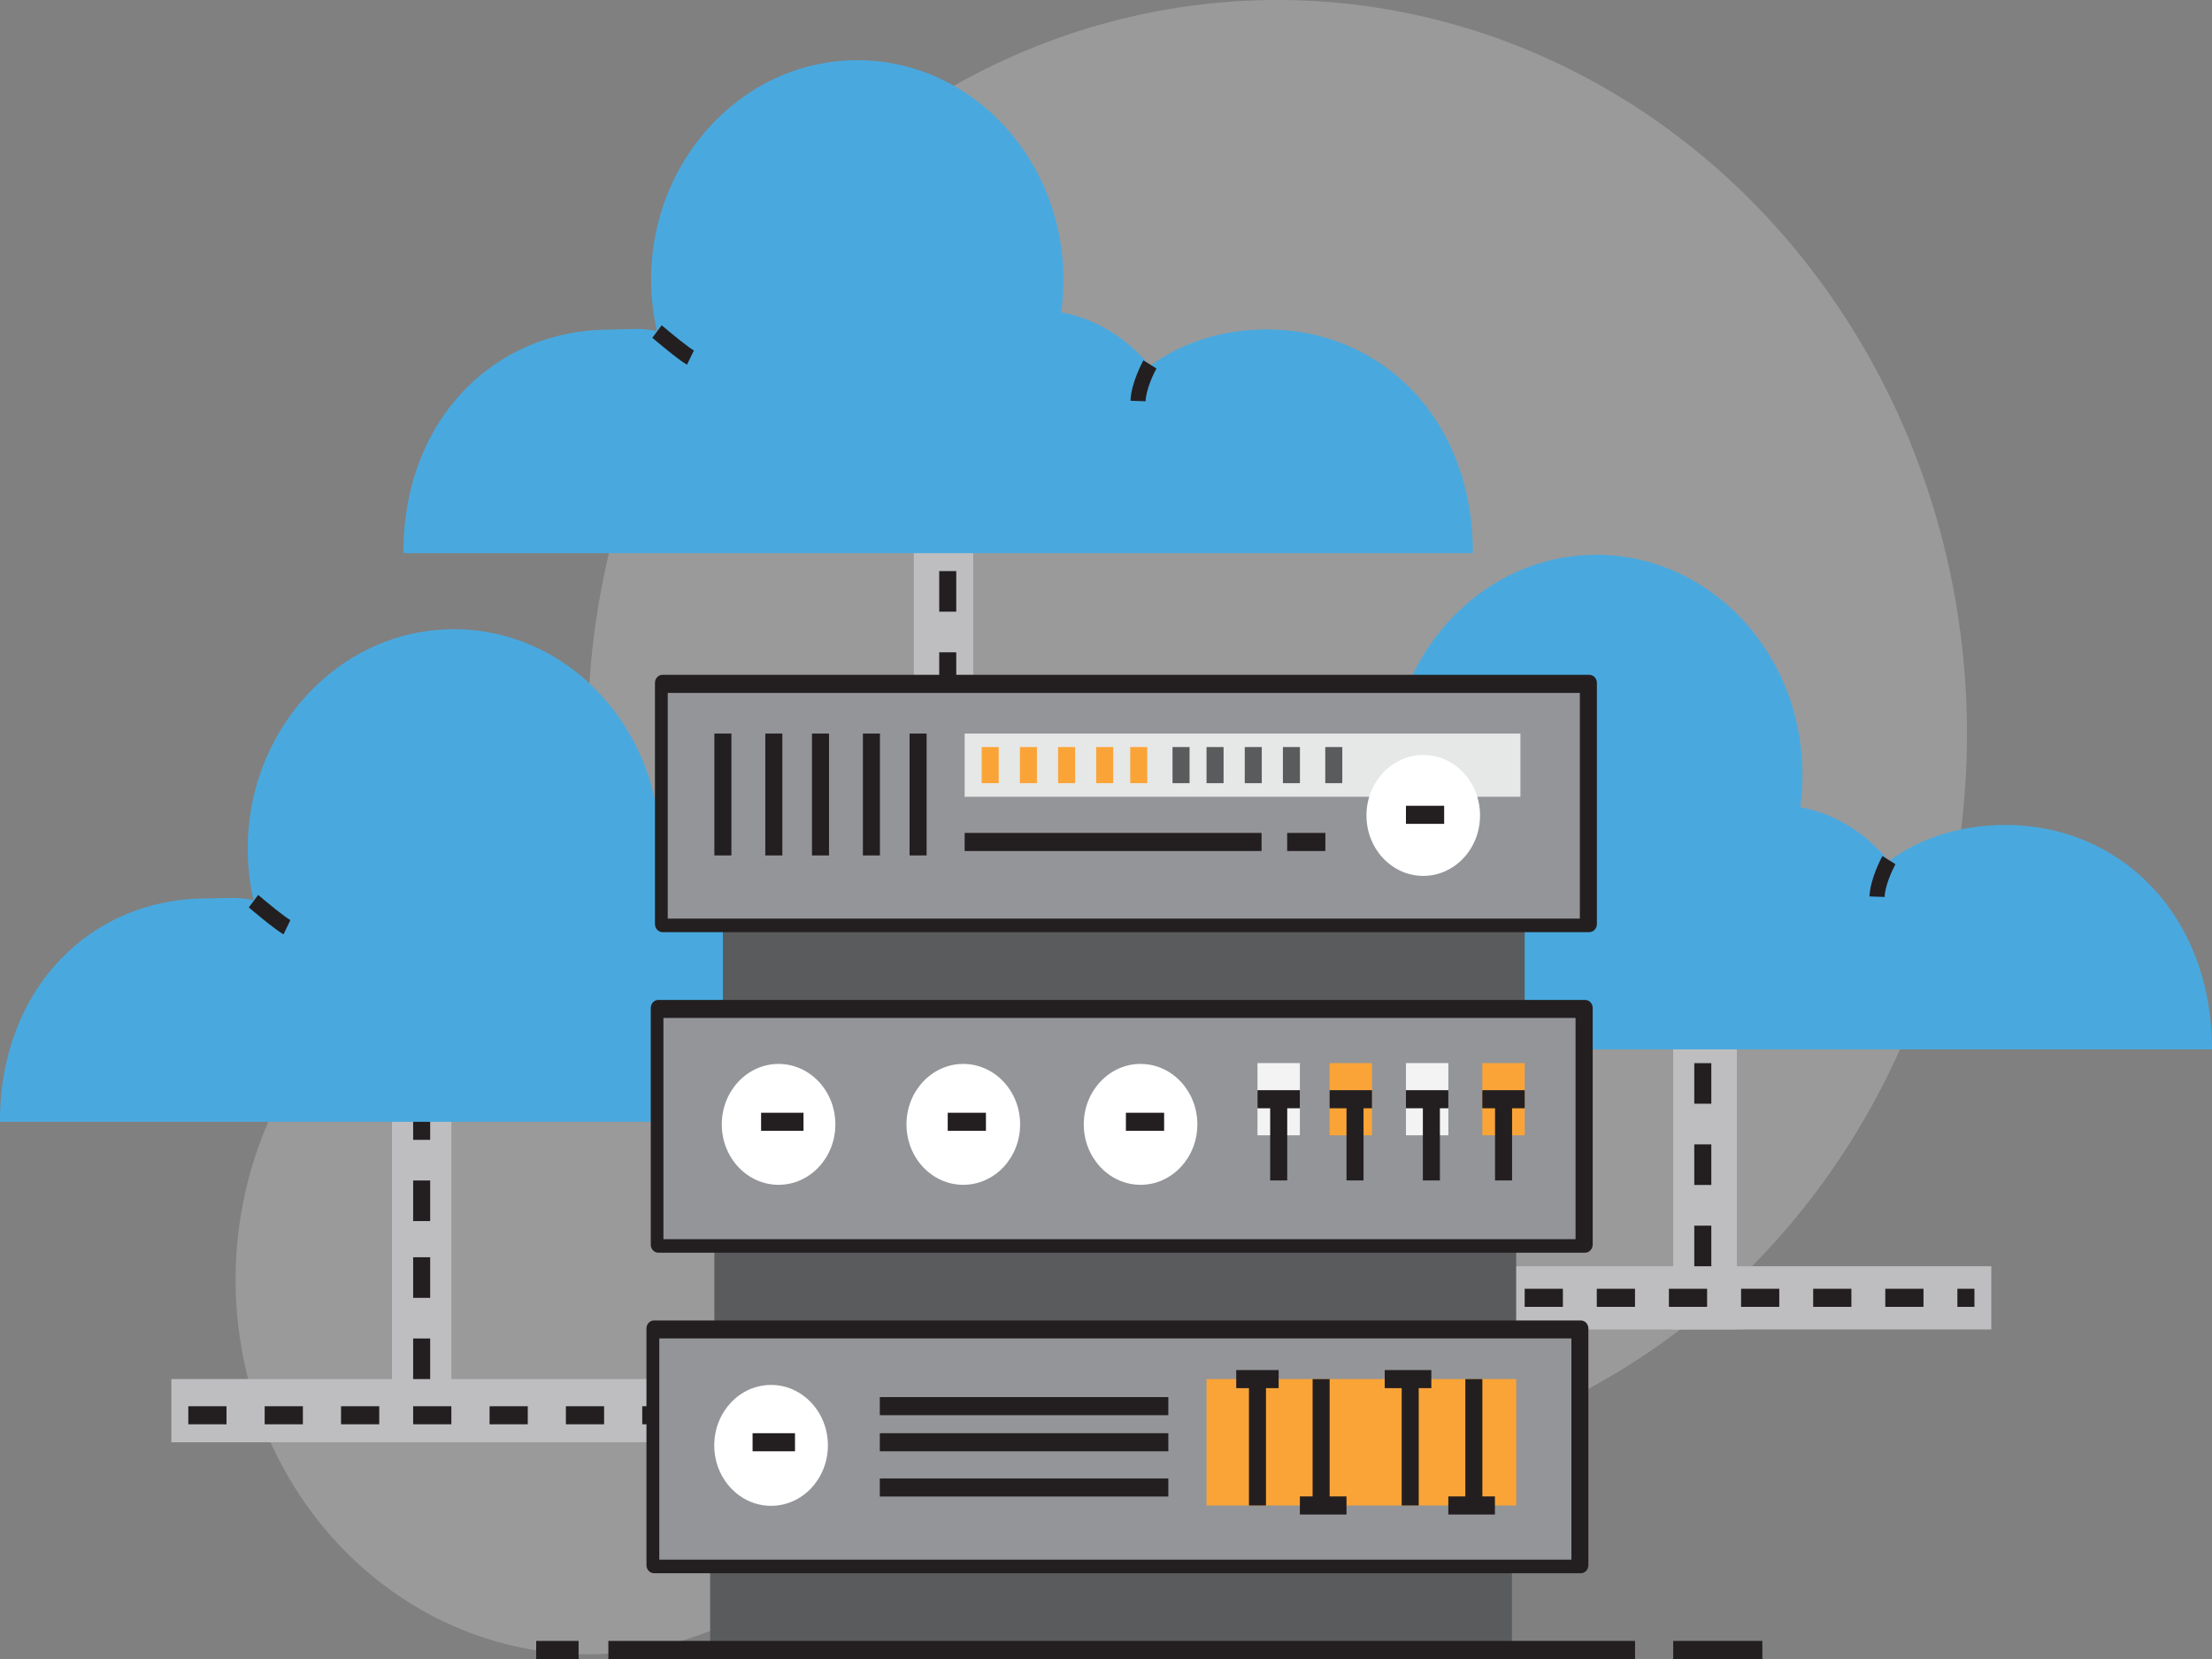 <?xml version="1.0" encoding="utf-8"?>
<!-- Generator: Adobe Illustrator 24.2.1, SVG Export Plug-In . SVG Version: 6.00 Build 0)  -->
<svg version="1.1" id="Layer_1" xmlns="http://www.w3.org/2000/svg" xmlns:xlink="http://www.w3.org/1999/xlink" x="0px" y="0px"
	 viewBox="0 0 400 300" style="enable-background:new 0 0 400 300;" xml:space="preserve">
<rect x="0" y="0" width="400" height="300" fill="#808080" stroke="none"/>
<style type="text/css">
	.st0{opacity:0.3;}
	.st1{opacity:0.7;fill:#FFFFFF;enable-background:new    ;}
	.st2{fill:#BEBEC0;}
	.st3{fill:#231F20;}
	.st4{fill:#FFFFFF;}
	.st5{fill:#49A9DF;}
	.st6{fill:#D3D4D4;stroke:#231F20;stroke-width:3.2;stroke-linejoin:round;stroke-miterlimit:10;}
	.st7{fill:#D3D4D4;}
	.st8{fill:#5A5B5D;}
	.st9{fill:#939598;}
	.st10{fill:#E6E7E7;}
	.st11{fill:#FAA438;}
	.st12{fill:#F3F3F3;}
</style>
<g>
	<g class="st0">
		<ellipse class="st1" cx="230.99" cy="132.7" rx="124.7" ry="132.7"/>
		<ellipse class="st1" cx="106.28" cy="231.39" rx="63.68" ry="67.77"/>
	</g>
	<g>
		<g>
			<rect x="70.88" y="192.24" class="st2" width="10.74" height="68.56"/>
			<rect x="30.99" y="249.38" class="st2" width="98.19" height="11.43"/>
			<g>
				<path class="st3" d="M123.05,257.56h-6.91v-3.27h6.91C123.05,254.29,123.05,257.56,123.05,257.56z M109.24,257.56h-6.91v-3.27
					h6.91V257.56z M95.44,257.56h-6.91v-3.27h6.91C95.44,254.29,95.44,257.56,95.44,257.56z M81.62,257.56h-6.91v-3.27h6.91V257.56z
					 M68.58,257.56h-6.91v-3.27h6.91V257.56z M54.77,257.56h-6.91v-3.27h6.91V257.56z M40.96,257.56h-6.91v-3.27h6.91V257.56z"/>
			</g>
			<g>
				<path class="st3" d="M77.79,249.38h-3.08v-7.34h3.08V249.38z M77.79,234.69h-3.08v-7.34h3.08V234.69z M77.79,220.81h-3.08v-7.34
					h3.08V220.81z M77.79,206.12h-3.08v-7.34h3.08V206.12z"/>
			</g>
		</g>
		<g>
			<rect x="165.25" y="82.86" class="st2" width="10.74" height="69.39"/>
			<rect x="125.35" y="140.01" class="st4" width="98.19" height="12.25"/>
			<g>
				<path class="st3" d="M217.42,147.34h-6.91v-3.27h6.91V147.34z M203.6,147.34h-6.91v-3.27h6.91V147.34z M190.56,147.34h-6.91
					v-3.27h6.91V147.34z M176.75,147.34h-6.91v-3.27h6.91V147.34z M162.95,147.34h-6.91v-3.27h6.91V147.34z M149.13,147.34h-6.91
					v-3.27h6.91C149.13,144.07,149.13,147.34,149.13,147.34z M135.33,147.34h-6.91v-3.27h6.91
					C135.33,144.07,135.33,147.34,135.33,147.34z"/>
			</g>
			<g>
				<path class="st3" d="M172.92,140.01h-3.08v-7.34h3.08V140.01z M172.92,125.3h-3.08v-7.34h3.08V125.3z M172.92,110.61h-3.08
					v-7.34h3.08V110.61z M172.92,95.91h-3.08v-7.34h3.08V95.91z"/>
			</g>
		</g>
		<g>
			<rect x="302.57" y="171.84" class="st2" width="11.51" height="68.56"/>
			<rect x="261.9" y="228.98" class="st2" width="98.19" height="11.43"/>
			<g>
				<g>
					<rect x="265.74" y="233.05" class="st3" width="3.08" height="3.27"/>
				</g>
				<g>
					<path class="st3" d="M347.83,236.32h-6.91v-3.27h6.91V236.32z M334.79,236.32h-6.91v-3.27h6.91V236.32z M321.75,236.32h-6.91
						v-3.27h6.91V236.32z M308.7,236.32h-6.91v-3.27h6.91V236.32z M295.66,236.32h-6.91v-3.27h6.91V236.32z M282.62,236.32h-6.91
						v-3.27h6.91V236.32z"/>
				</g>
				<g>
					<rect x="353.96" y="233.05" class="st3" width="3.08" height="3.27"/>
				</g>
			</g>
			<g>
				<path class="st3" d="M309.46,228.98h-3.08v-7.34h3.08V228.98z M309.46,214.28h-3.08v-7.34h3.08V214.28z M309.46,199.59h-3.08
					v-7.34h3.08V199.59z M309.46,185.71h-3.08v-7.34h3.08V185.71z"/>
			</g>
		</g>
		<g>
			<path class="st5" d="M156.13,162.44c-7.84,0-15.13,2.22-21.14,6.63c-4.07-4.93-9.69-8.56-16.04-9.69c0.25-1.89,0.4-3.92,0.4-5.9
				c0-22.92-18.27-41.34-40.16-39.58c-18.1,1.45-32.72,16.94-34.26,36.18c-0.36,4.43,0.01,8.66,0.92,12.71
				c-2.76-0.69-5.64-0.32-8.59-0.32c-20.59,0-37.27,16-37.27,40.39h193.41C193.4,178.46,176.73,162.44,156.13,162.44z"/>
			<g>
				<path class="st6" d="M0.59,201.56"/>
			</g>
			<g>
				<path class="st7" d="M45.85,162.97c0,0,4.56,3.89,6.05,4.71"/>
				<path class="st3" d="M51.27,168.96c-1.57-0.87-5.8-4.46-6.28-4.87l1.7-2.26c1.79,1.53,4.82,4.01,5.82,4.55L51.27,168.96z"/>
			</g>
			<g>
				<path class="st7" d="M134.98,168.9c0,0-2.05,3.74-2.14,6.63"/>
				<path class="st3" d="M134.2,175.58l-2.73-0.09c0.09-3.21,2.24-7.15,2.33-7.31l2.36,1.47
					C135.64,170.59,134.27,173.51,134.2,175.58z"/>
			</g>
		</g>
		<g>
			<path class="st5" d="M229.09,59.57c-7.84,0-15.14,2.2-21.14,6.62c-4.07-4.93-9.69-8.57-16.05-9.7c0.25-1.89,0.4-3.93,0.4-5.9
				c0-22.88-18.22-41.3-40.07-39.59c-17.64,1.36-32.1,16.1-34.22,34.8c-0.55,4.93-0.21,9.64,0.79,14.09
				c-2.76-0.69-5.64-0.29-8.59-0.29c-20.59,0-37.27,16.03-37.27,40.43h193.41C266.36,75.59,249.68,59.57,229.09,59.57z"/>
			<g>
				<path class="st6" d="M73.56,98.53"/>
			</g>
			<g>
				<path class="st7" d="M118.82,59.94c0,0,4.56,3.89,6.05,4.73"/>
				<path class="st3" d="M124.23,65.95c-1.57-0.87-5.78-4.46-6.27-4.87l1.7-2.26c1.79,1.53,4.82,4.01,5.82,4.55L124.23,65.95z"/>
			</g>
			<g>
				<path class="st7" d="M207.95,65.88c0,0-2.05,3.74-2.14,6.63"/>
				<path class="st3" d="M207.16,72.56l-2.73-0.09c0.09-3.21,2.24-7.15,2.33-7.31l2.36,1.47C208.59,67.57,207.22,70.5,207.16,72.56z
					"/>
			</g>
		</g>
		<g>
			<path class="st5" d="M362.72,149.18c-7.84,0-15.13,2.11-21.14,6.53c-4.07-4.93-9.68-8.61-16.04-9.74c0.25-1.89,0.4-3.95,0.4-5.93
				c0-22.97-18.35-41.43-40.29-39.59c-18.09,1.53-32.64,17.04-34.14,36.26c-0.33,4.39,0.03,8.6,0.94,12.59
				c-2.76-0.69-5.64-0.13-8.59-0.13c-20.59,0-37.27,16.2-37.27,40.59H400C400,165.39,383.31,149.18,362.72,149.18z"/>
			<g>
				<path class="st6" d="M207.19,188.17"/>
			</g>
			<g>
				<path class="st7" d="M252.45,149.57c0,0,4.56,3.89,6.05,4.71"/>
				<path class="st3" d="M257.87,155.58c-1.57-0.87-5.8-4.46-6.27-4.87l1.7-2.26c1.79,1.53,4.82,4.01,5.82,4.55L257.87,155.58z"/>
			</g>
			<g>
				<path class="st7" d="M341.58,155.52c0,0-2.05,3.74-2.14,6.63"/>
				<path class="st3" d="M340.8,162.2l-2.73-0.09c0.09-3.21,2.24-7.15,2.33-7.31l2.36,1.47C342.24,157.21,340.86,160.14,340.8,162.2
					z"/>
			</g>
		</g>
		<g>
			<rect x="130.72" y="167.76" class="st8" width="144.99" height="14.69"/>
			<rect x="129.18" y="224.89" class="st8" width="144.99" height="15.5"/>
			<rect x="128.42" y="282.86" class="st8" width="144.99" height="15.5"/>
			<g>
				<rect x="119.22" y="123.67" class="st9" width="168.01" height="43.26"/>
				<path class="st3" d="M287.39,168.56H119.81c-0.75,0-1.37-0.65-1.37-1.45v-43.63c0-0.79,0.6-1.45,1.37-1.45H287.4
					c0.75,0,1.37,0.65,1.37,1.45v43.63C288.76,167.92,288.15,168.56,287.39,168.56z M120.75,166.11h164.94V125.3H120.75V166.11z"/>
			</g>
			<g>
				<rect x="118.45" y="182.43" class="st9" width="168.01" height="42.46"/>
				<path class="st3" d="M286.63,226.53H119.05c-0.75,0-1.37-0.65-1.37-1.45v-42.81c0-0.79,0.6-1.45,1.37-1.45h167.59
					c0.75,0,1.37,0.65,1.37,1.45v42.81C287.99,225.87,287.38,226.53,286.63,226.53z M119.97,224.08h164.94v-40.01H119.97V224.08z"/>
			</g>
			<g>
				<rect x="117.67" y="240.4" class="st9" width="168.01" height="42.46"/>
				<path class="st3" d="M285.86,284.49H118.27c-0.75,0-1.37-0.65-1.37-1.45v-42.81c0-0.79,0.6-1.45,1.37-1.45h167.59
					c0.75,0,1.37,0.65,1.37,1.45v42.81C287.23,283.84,286.61,284.49,285.86,284.49z M119.22,282.04h164.94v-40.01H119.22V282.04z"/>
			</g>
			<g>
				<rect x="110.01" y="296.73" class="st3" width="185.66" height="3.27"/>
			</g>
			<g>
				<rect x="129.18" y="132.65" class="st3" width="3.08" height="22.04"/>
			</g>
			<g>
				<rect x="138.39" y="132.65" class="st3" width="3.08" height="22.04"/>
			</g>
			<g>
				<rect x="146.83" y="132.65" class="st3" width="3.08" height="22.04"/>
			</g>
			<g>
				<rect x="156.04" y="132.65" class="st3" width="3.08" height="22.04"/>
			</g>
			<g>
				<rect x="164.48" y="132.65" class="st3" width="3.08" height="22.04"/>
			</g>
			<rect x="174.44" y="132.65" class="st10" width="100.5" height="11.43"/>
			<path class="st4" d="M267.64,147.46c0,6.05-4.61,10.93-10.27,10.93c-5.68,0-10.27-4.9-10.27-10.93c0-6.05,4.61-10.93,10.27-10.93
				C263.05,136.53,267.64,141.41,267.64,147.46z"/>
			<g>
				<rect x="254.24" y="145.71" class="st3" width="6.91" height="3.27"/>
			</g>
			<path class="st4" d="M151.06,203.32c0,6.05-4.61,10.93-10.27,10.93c-5.68,0-10.27-4.9-10.27-10.93c0-6.03,4.61-10.93,10.27-10.93
				C146.47,192.4,151.06,197.28,151.06,203.32z"/>
			<g>
				<rect x="137.63" y="201.22" class="st3" width="7.67" height="3.27"/>
			</g>
			<path class="st4" d="M184.47,203.32c0,6.05-4.61,10.93-10.28,10.93c-5.68,0-10.27-4.9-10.27-10.93c0-6.03,4.61-10.93,10.27-10.93
				C179.87,192.4,184.47,197.28,184.47,203.32z"/>
			<g>
				<rect x="171.38" y="201.22" class="st3" width="6.91" height="3.27"/>
			</g>
			<path class="st4" d="M216.52,203.32c0,6.05-4.61,10.93-10.27,10.93s-10.27-4.9-10.27-10.93c0-6.03,4.61-10.93,10.27-10.93
				S216.52,197.28,216.52,203.32z"/>
			<g>
				<rect x="203.6" y="201.22" class="st3" width="6.91" height="3.27"/>
			</g>
			<g>
				<rect x="174.44" y="150.62" class="st3" width="53.69" height="3.27"/>
			</g>
			<g>
				<rect x="232.76" y="150.62" class="st3" width="6.91" height="3.27"/>
			</g>
			<rect x="177.52" y="135.09" class="st11" width="3.08" height="6.53"/>
			<rect x="184.43" y="135.09" class="st11" width="3.08" height="6.53"/>
			<rect x="191.34" y="135.09" class="st11" width="3.08" height="6.53"/>
			<rect x="198.23" y="135.09" class="st11" width="3.08" height="6.53"/>
			<rect x="204.38" y="135.09" class="st11" width="3.08" height="6.53"/>
			<rect x="212.03" y="135.09" class="st8" width="3.08" height="6.53"/>
			<rect x="218.18" y="135.09" class="st8" width="3.08" height="6.53"/>
			<rect x="225.09" y="135.09" class="st8" width="3.08" height="6.53"/>
			<rect x="231.99" y="135.09" class="st8" width="3.08" height="6.53"/>
			<rect x="239.65" y="135.09" class="st8" width="3.08" height="6.53"/>
			<rect x="227.39" y="192.24" class="st12" width="7.67" height="13.06"/>
			<rect x="240.43" y="192.24" class="st11" width="7.67" height="13.06"/>
			<rect x="254.24" y="192.24" class="st12" width="7.67" height="13.06"/>
			<rect x="268.05" y="192.24" class="st11" width="7.67" height="13.06"/>
			<g>
				<rect x="229.69" y="197.96" class="st3" width="3.08" height="15.5"/>
			</g>
			<g>
				<rect x="243.49" y="197.96" class="st3" width="3.08" height="15.5"/>
			</g>
			<g>
				<rect x="257.3" y="197.96" class="st3" width="3.08" height="15.5"/>
			</g>
			<g>
				<rect x="270.35" y="197.96" class="st3" width="3.08" height="15.5"/>
			</g>
			<g>
				<rect x="227.39" y="197.14" class="st3" width="7.67" height="3.27"/>
			</g>
			<g>
				<rect x="240.43" y="197.14" class="st3" width="7.67" height="3.27"/>
			</g>
			<g>
				<rect x="254.24" y="197.14" class="st3" width="7.67" height="3.27"/>
			</g>
			<g>
				<rect x="268.05" y="197.14" class="st3" width="7.67" height="3.27"/>
			</g>
			<rect x="218.18" y="249.38" class="st11" width="56" height="22.86"/>
			<path class="st4" d="M149.71,261.37c0,6.05-4.61,10.93-10.28,10.93s-10.27-4.9-10.27-10.93c0-6.05,4.61-10.93,10.27-10.93
				C145.09,250.43,149.71,255.33,149.71,261.37z"/>
			<g>
				<rect x="136.09" y="259.17" class="st3" width="7.67" height="3.27"/>
			</g>
			<g>
				<rect x="225.85" y="249.38" class="st3" width="3.08" height="22.86"/>
			</g>
			<g>
				<rect x="223.55" y="247.75" class="st3" width="7.67" height="3.27"/>
			</g>
			<g>
				<rect x="237.36" y="249.38" class="st3" width="3.08" height="22.86"/>
			</g>
			<g>
				<rect x="235.06" y="270.6" class="st3" width="8.43" height="3.27"/>
			</g>
			<g>
				<rect x="253.47" y="249.38" class="st3" width="3.08" height="22.86"/>
			</g>
			<g>
				<rect x="250.4" y="247.75" class="st3" width="8.43" height="3.27"/>
			</g>
			<g>
				<rect x="264.98" y="249.38" class="st3" width="3.08" height="22.86"/>
			</g>
			<g>
				<rect x="261.9" y="270.6" class="st3" width="8.43" height="3.27"/>
			</g>
			<g>
				<rect x="159.1" y="252.64" class="st3" width="52.17" height="3.27"/>
			</g>
			<g>
				<rect x="159.1" y="259.17" class="st3" width="52.17" height="3.27"/>
			</g>
			<g>
				<rect x="159.1" y="267.35" class="st3" width="52.17" height="3.27"/>
			</g>
		</g>
		<g>
			<rect x="302.57" y="296.73" class="st3" width="16.12" height="3.27"/>
		</g>
		<g>
			<rect x="96.96" y="296.73" class="st3" width="7.67" height="3.27"/>
		</g>
	</g>
</g>
</svg>
